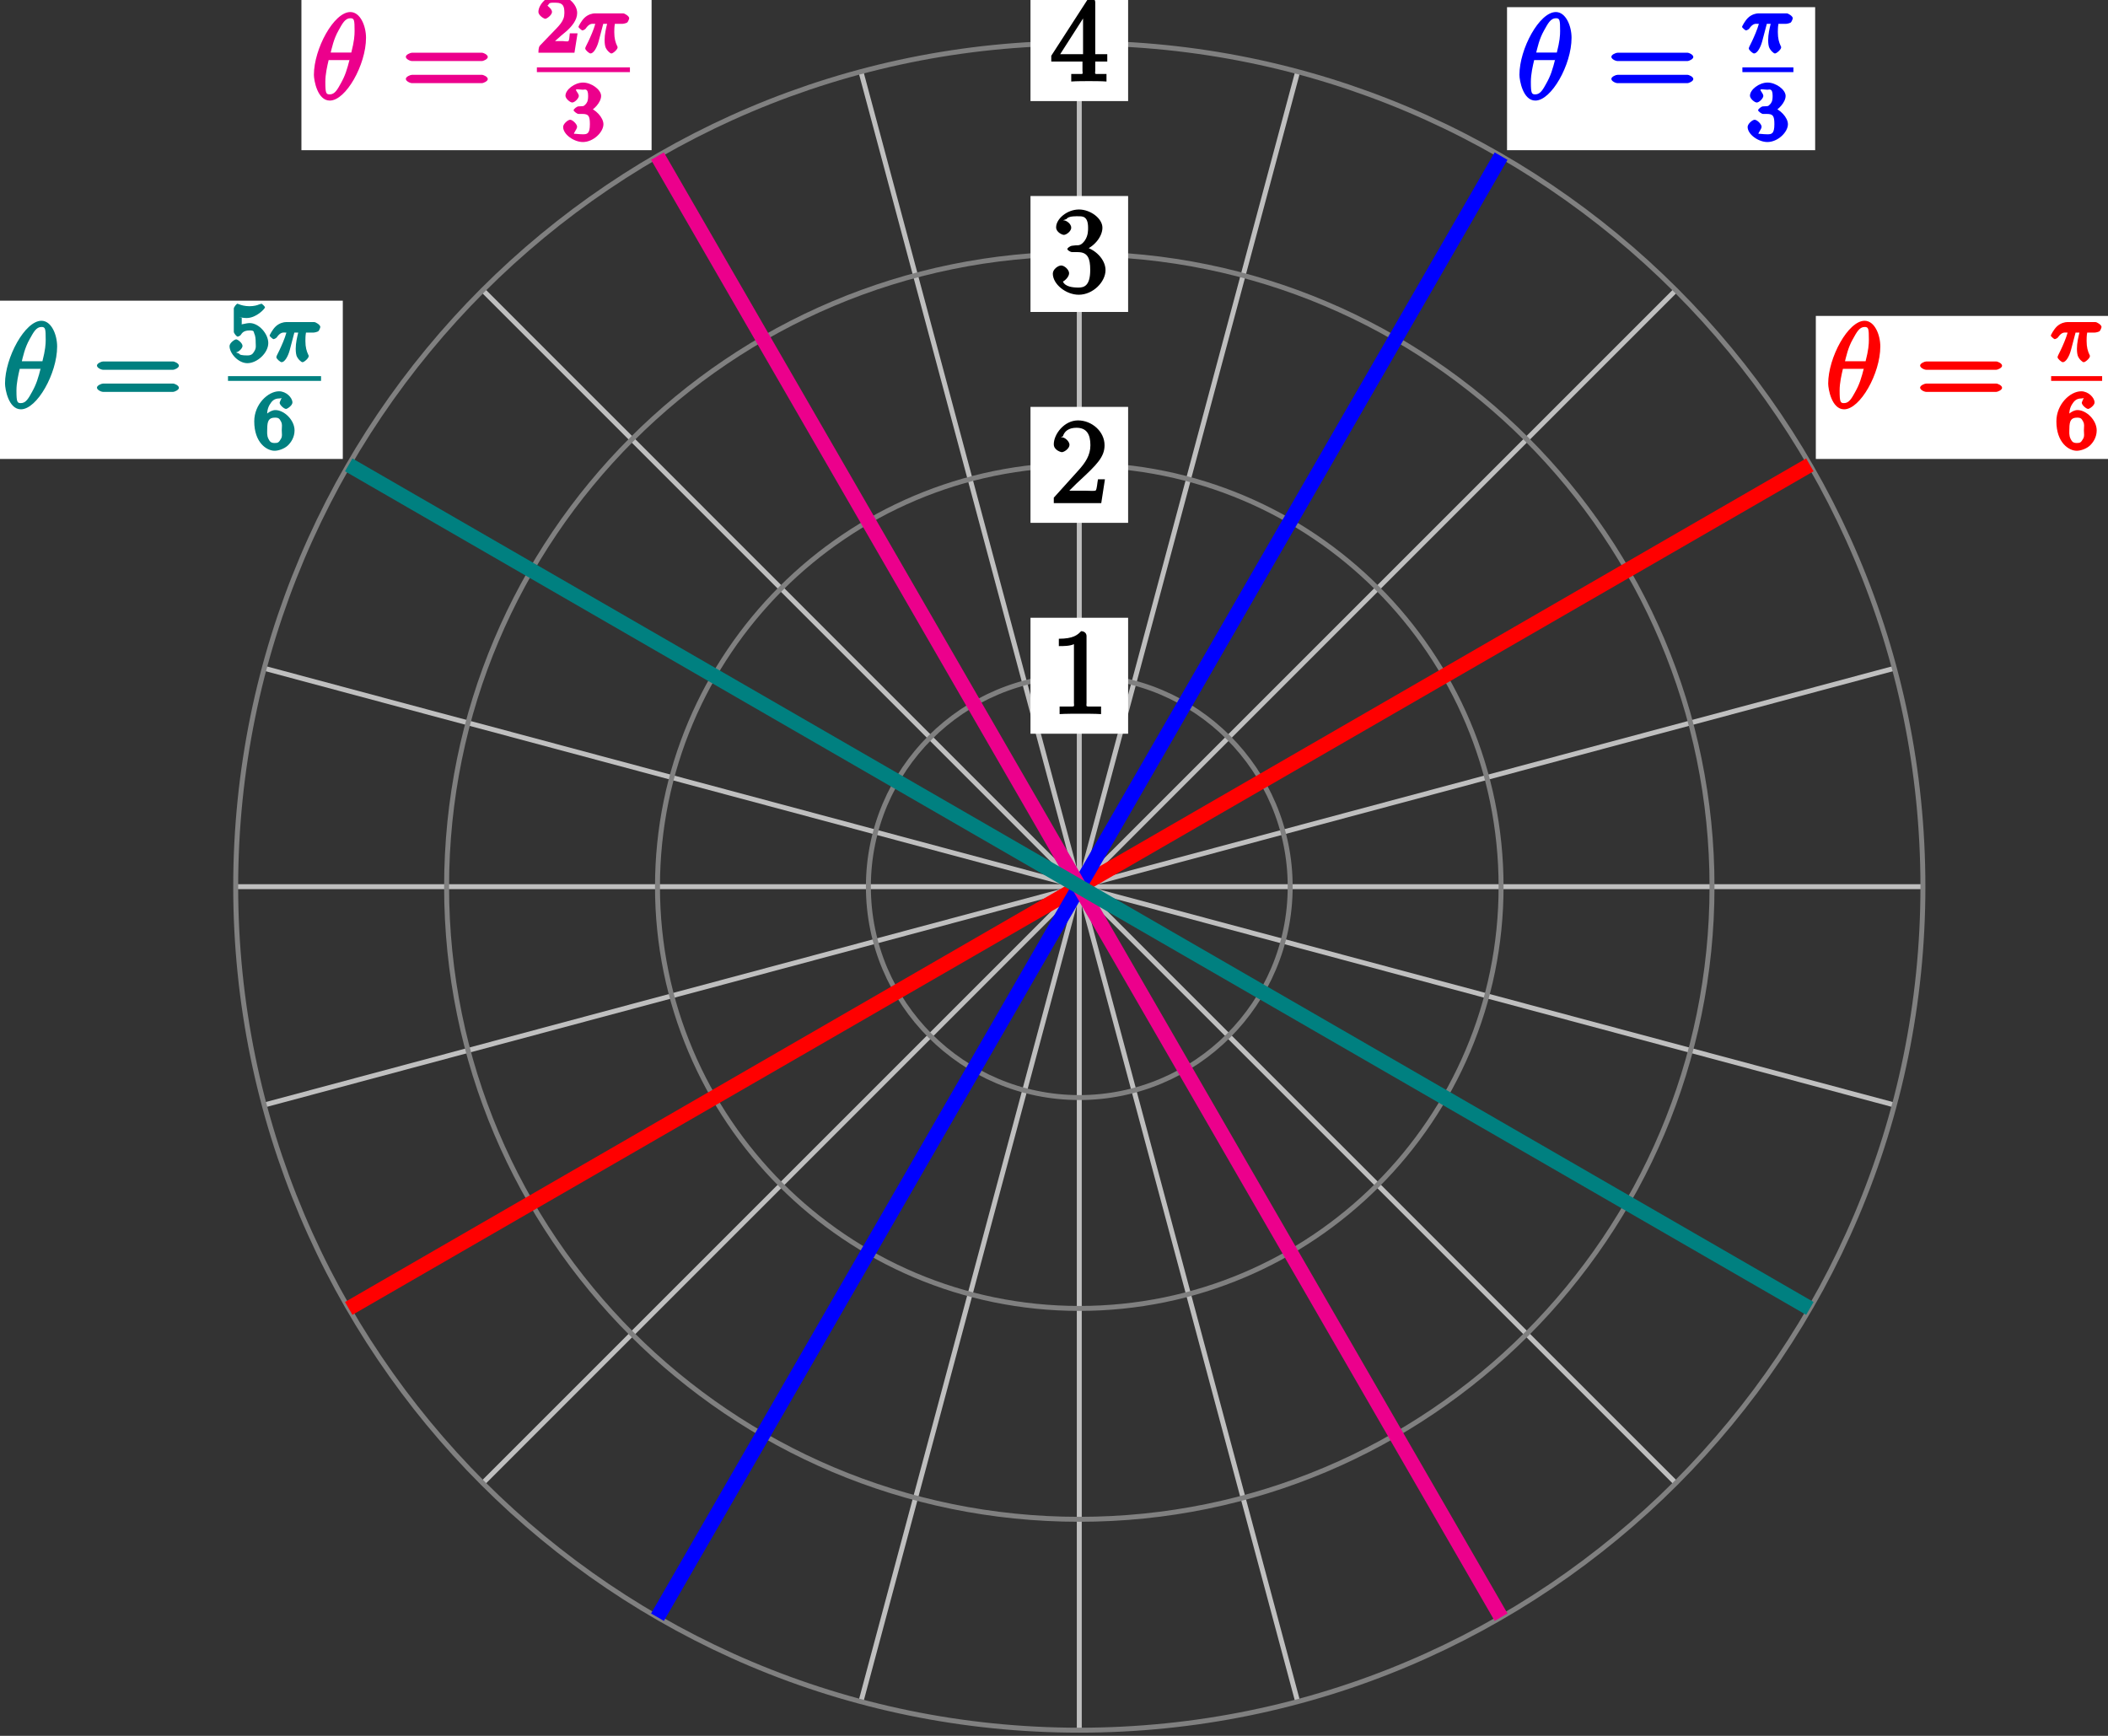 <?xml version="1.0" encoding="UTF-8"?>
<svg xmlns="http://www.w3.org/2000/svg" xmlns:xlink="http://www.w3.org/1999/xlink" width="170pt" height="140pt" viewBox="0 0 170 140" version="1.1">
<rect x="0" y="0" width="170" height="140" fill="#333333" stroke="none"/>
<defs>
<g>
<symbol overflow="visible" id="glyph0-0">
<path style="stroke:none;" d=""/>
</symbol>
<symbol overflow="visible" id="glyph0-1">
<path style="stroke:none;" d="M 2.922 -6.281 C 2.922 -6.5 2.75 -6.672 2.484 -6.672 C 2.203 -6.375 1.859 -6.062 0.688 -6.062 L 0.688 -5.469 C 1.094 -5.469 1.562 -5.469 1.906 -5.625 L 1.906 -0.891 C 1.906 -0.547 2.062 -0.594 1.219 -0.594 L 0.75 -0.594 L 0.75 0.016 C 1.188 -0.016 2.109 -0.016 2.422 -0.016 C 2.75 -0.016 3.656 -0.016 4.094 0.016 L 4.094 -0.594 L 3.625 -0.594 C 2.781 -0.594 2.922 -0.547 2.922 -0.891 Z M 2.922 -6.281 "/>
</symbol>
<symbol overflow="visible" id="glyph0-2">
<path style="stroke:none;" d="M 4.203 -1.922 L 3.844 -1.922 C 3.781 -1.594 3.766 -1.188 3.672 -1.031 C 3.609 -0.953 3.188 -1 2.891 -1 L 1.125 -1 L 1.25 -0.734 C 1.5 -0.953 2.078 -1.562 2.328 -1.781 C 3.781 -3.125 4.375 -3.734 4.375 -4.672 C 4.375 -5.781 3.344 -6.672 2.234 -6.672 C 1.125 -6.672 0.281 -5.562 0.281 -4.75 C 0.281 -4.25 0.891 -4.109 0.922 -4.109 C 1.125 -4.109 1.547 -4.406 1.547 -4.703 C 1.547 -4.969 1.188 -5.312 0.922 -5.312 C 0.828 -5.312 0.812 -5.312 1.016 -5.391 C 1.141 -5.797 1.484 -6.078 2.109 -6.078 C 2.922 -6.078 3.234 -5.562 3.234 -4.672 C 3.234 -3.859 2.828 -3.266 2.281 -2.656 L 0.281 -0.438 L 0.281 0 L 4.109 0 L 4.406 -1.922 Z M 4.203 -1.922 "/>
</symbol>
<symbol overflow="visible" id="glyph0-3">
<path style="stroke:none;" d="M 1.766 -3.75 C 1.594 -3.734 1.375 -3.562 1.375 -3.484 C 1.375 -3.391 1.609 -3.234 1.781 -3.234 L 2.219 -3.234 C 3.031 -3.234 3.219 -2.719 3.219 -1.797 C 3.219 -0.547 2.75 -0.375 2.281 -0.375 C 1.812 -0.375 1.203 -0.438 1.016 -0.859 C 1.062 -0.859 1.516 -1.188 1.516 -1.531 C 1.516 -1.812 1.141 -2.156 0.875 -2.156 C 0.641 -2.156 0.203 -1.859 0.203 -1.5 C 0.203 -0.656 1.25 0.203 2.297 0.203 C 3.438 0.203 4.453 -0.828 4.453 -1.781 C 4.453 -2.672 3.578 -3.516 2.656 -3.688 L 2.656 -3.359 C 3.484 -3.609 4.203 -4.453 4.203 -5.203 C 4.203 -5.953 3.234 -6.672 2.312 -6.672 C 1.359 -6.672 0.469 -5.922 0.469 -5.234 C 0.469 -4.844 0.953 -4.625 1.094 -4.625 C 1.297 -4.625 1.688 -4.922 1.688 -5.203 C 1.688 -5.516 1.297 -5.797 1.078 -5.797 C 1.016 -5.797 1 -5.797 1.312 -5.906 C 1.453 -6.172 2.234 -6.125 2.281 -6.125 C 2.594 -6.125 3.047 -6.141 3.047 -5.203 C 3.047 -5.016 3.062 -4.594 2.797 -4.188 C 2.5 -3.766 2.297 -3.781 2.047 -3.781 Z M 1.766 -3.75 "/>
</symbol>
<symbol overflow="visible" id="glyph0-4">
<path style="stroke:none;" d="M 3.625 -6.375 C 3.625 -6.562 3.453 -6.766 3.312 -6.766 C 3.234 -6.766 3.094 -6.719 3.016 -6.609 L 0.078 -2.062 L 0.078 -1.594 L 2.594 -1.594 L 2.594 -0.875 C 2.594 -0.531 2.75 -0.594 2.062 -0.594 L 1.688 -0.594 L 1.688 0.016 C 2.078 -0.016 2.844 -0.016 3.109 -0.016 C 3.375 -0.016 4.141 -0.016 4.531 0.016 L 4.531 -0.594 L 4.172 -0.594 C 3.484 -0.594 3.625 -0.531 3.625 -0.875 L 3.625 -1.594 L 4.594 -1.594 L 4.594 -2.188 L 3.625 -2.188 Z M 2.641 -5.625 L 2.641 -2.188 L 0.797 -2.188 L 2.938 -5.531 Z M 2.641 -5.625 "/>
</symbol>
<symbol overflow="visible" id="glyph0-5">
<path style="stroke:none;" d="M 6.453 -3.094 C 6.594 -3.094 6.938 -3.25 6.938 -3.422 C 6.938 -3.609 6.594 -3.766 6.453 -3.766 L 0.828 -3.766 C 0.688 -3.766 0.328 -3.609 0.328 -3.438 C 0.328 -3.25 0.672 -3.094 0.828 -3.094 Z M 6.453 -1.312 C 6.594 -1.312 6.938 -1.469 6.938 -1.641 C 6.938 -1.828 6.594 -1.984 6.453 -1.984 L 0.828 -1.984 C 0.688 -1.984 0.328 -1.828 0.328 -1.656 C 0.328 -1.469 0.672 -1.312 0.828 -1.312 Z M 6.453 -1.312 "/>
</symbol>
<symbol overflow="visible" id="glyph1-0">
<path style="stroke:none;" d=""/>
</symbol>
<symbol overflow="visible" id="glyph1-1">
<path style="stroke:none;" d="M 4.406 -4.969 C 4.406 -5.938 3.938 -7.047 3.141 -7.047 C 1.812 -7.047 0.203 -4.078 0.203 -1.984 C 0.203 -1.547 0.484 0.094 1.484 0.094 C 2.781 0.094 4.406 -2.797 4.406 -4.969 Z M 1.516 -3.609 C 1.656 -4.172 1.797 -4.875 2.188 -5.562 C 2.5 -6.125 2.719 -6.547 3.141 -6.547 C 3.453 -6.547 3.484 -6.422 3.484 -5.516 C 3.484 -5.156 3.453 -4.688 3.219 -3.781 L 1.547 -3.781 Z M 3.109 -3.328 C 2.875 -2.391 2.719 -1.906 2.375 -1.297 C 2.109 -0.812 1.891 -0.406 1.484 -0.406 C 1.188 -0.406 1.125 -0.484 1.125 -1.422 C 1.125 -2.047 1.281 -2.703 1.391 -3.172 L 3.062 -3.172 Z M 3.109 -3.328 "/>
</symbol>
<symbol overflow="visible" id="glyph2-0">
<path style="stroke:none;" d=""/>
</symbol>
<symbol overflow="visible" id="glyph2-1">
<path style="stroke:none;" d="M 1.812 -2.328 L 2.281 -2.328 C 2.188 -1.953 2.078 -1.484 2.078 -1.016 C 2.078 -0.969 2.078 -0.688 2.141 -0.469 C 2.234 -0.203 2.516 0.062 2.625 0.062 C 2.766 0.062 3.125 -0.266 3.125 -0.422 C 3.125 -0.469 3.125 -0.484 3.094 -0.531 C 2.953 -0.828 2.859 -1.141 2.859 -1.656 C 2.859 -1.797 2.859 -2.078 2.906 -2.328 L 3.516 -2.328 C 3.625 -2.328 3.844 -2.391 3.906 -2.438 C 3.984 -2.516 4.062 -2.734 4.062 -2.781 C 4.062 -2.953 3.688 -3.172 3.578 -3.172 L 1.281 -3.172 C 1.141 -3.172 0.75 -3.109 0.438 -2.797 C 0.203 -2.562 -0.031 -2.125 -0.031 -2.078 C -0.031 -2.031 0.234 -1.797 0.281 -1.797 C 0.344 -1.797 0.5 -1.875 0.547 -1.938 C 0.859 -2.391 1.078 -2.328 1.234 -2.328 L 1.328 -2.328 C 1.203 -1.859 0.922 -1.234 0.766 -0.906 C 0.578 -0.531 0.516 -0.406 0.516 -0.344 C 0.516 -0.203 0.844 0.062 0.938 0.062 C 1.188 0.062 1.453 -0.391 1.594 -0.906 L 1.969 -2.328 Z M 1.812 -2.328 "/>
</symbol>
<symbol overflow="visible" id="glyph3-0">
<path style="stroke:none;" d=""/>
</symbol>
<symbol overflow="visible" id="glyph3-1">
<path style="stroke:none;" d="M 1.094 -2.328 C 1.094 -2.844 1.078 -3.172 1.297 -3.562 C 1.484 -3.875 1.672 -4.078 2.078 -4.078 C 2.203 -4.078 2.344 -4.125 2.266 -4.234 C 2.359 -4.234 2.109 -3.812 2.109 -3.734 C 2.109 -3.547 2.469 -3.234 2.625 -3.234 C 2.734 -3.234 3.141 -3.516 3.141 -3.75 C 3.141 -4.141 2.641 -4.656 2.062 -4.656 C 1.172 -4.656 0.062 -3.609 0.062 -2.234 C 0.062 -0.5 1.078 0.141 1.703 0.141 C 2.016 0.141 2.484 -0.016 2.766 -0.281 C 3.031 -0.531 3.312 -0.953 3.312 -1.5 C 3.312 -2.344 2.469 -3.141 1.766 -3.141 C 1.297 -3.141 0.812 -2.641 0.656 -2.328 Z M 1.703 -0.484 C 1.359 -0.484 1.297 -0.656 1.203 -0.828 C 1.062 -1.109 1.109 -1.406 1.109 -1.641 C 1.109 -2.281 1.25 -2.531 1.734 -2.531 C 2.047 -2.531 2.094 -2.438 2.219 -2.219 C 2.344 -1.969 2.281 -1.844 2.281 -1.516 C 2.281 -1.188 2.344 -1.047 2.219 -0.828 C 2.047 -0.531 1.984 -0.484 1.703 -0.484 Z M 1.703 -0.484 "/>
</symbol>
<symbol overflow="visible" id="glyph3-2">
<path style="stroke:none;" d="M 1.609 -2.125 C 2.109 -2.125 2.219 -1.969 2.219 -1.297 C 2.219 -0.5 1.984 -0.484 1.641 -0.484 C 1.297 -0.484 0.969 -0.547 0.969 -0.516 C 0.828 -0.516 1.188 -0.875 1.188 -1.094 C 1.188 -1.297 0.828 -1.656 0.625 -1.656 C 0.453 -1.656 0.062 -1.328 0.062 -1.078 C 0.062 -0.469 0.938 0.141 1.656 0.141 C 2.5 0.141 3.312 -0.656 3.312 -1.297 C 3.312 -1.828 2.672 -2.531 2.031 -2.672 L 2.031 -2.25 C 2.531 -2.422 3.125 -3.062 3.125 -3.578 C 3.125 -4.094 2.328 -4.656 1.672 -4.656 C 0.984 -4.656 0.25 -4.078 0.25 -3.594 C 0.25 -3.359 0.625 -3.047 0.797 -3.047 C 1 -3.047 1.328 -3.391 1.328 -3.578 C 1.328 -3.812 0.922 -4.125 1.188 -4.109 C 1.188 -4.125 1.531 -4.078 1.656 -4.078 C 1.812 -4.078 2.078 -4.234 2.078 -3.578 C 2.078 -3.125 1.969 -3.016 1.875 -2.906 C 1.688 -2.703 1.688 -2.766 1.297 -2.734 C 1.172 -2.734 0.906 -2.516 0.906 -2.422 C 0.906 -2.344 1.188 -2.125 1.297 -2.125 Z M 1.609 -2.125 "/>
</symbol>
<symbol overflow="visible" id="glyph3-3">
<path style="stroke:none;" d="M 1.938 -1.359 C 2.047 -1.453 2.312 -1.672 2.422 -1.766 C 2.812 -2.125 3.25 -2.625 3.25 -3.203 C 3.25 -3.953 2.406 -4.656 1.609 -4.656 C 0.844 -4.656 0.125 -3.875 0.125 -3.297 C 0.125 -2.984 0.594 -2.734 0.672 -2.734 C 0.812 -2.734 1.219 -3.047 1.219 -3.281 C 1.219 -3.609 0.688 -3.828 0.906 -3.828 C 1 -4.078 1.219 -4.031 1.531 -4.031 C 2.125 -4.031 2.219 -3.734 2.219 -3.203 C 2.219 -2.531 1.812 -2.203 1.062 -1.422 L 0.266 -0.594 C 0.188 -0.531 0.125 -0.375 0.125 0 L 3.031 0 L 3.281 -1.562 L 2.656 -1.562 C 2.609 -1.219 2.625 -1.047 2.547 -0.938 C 2.5 -0.875 2.172 -0.938 2.078 -0.938 L 0.938 -0.938 L 1.078 -0.594 Z M 1.938 -1.359 "/>
</symbol>
<symbol overflow="visible" id="glyph3-4">
<path style="stroke:none;" d="M 0.891 -3.578 C 0.969 -3.562 1.234 -3.5 1.5 -3.5 C 2.297 -3.5 2.984 -4.266 2.984 -4.359 C 2.984 -4.438 2.734 -4.656 2.703 -4.656 C 2.688 -4.656 2.531 -4.594 2.5 -4.594 C 2.375 -4.531 2.078 -4.453 1.734 -4.453 C 1.359 -4.453 1.047 -4.547 0.938 -4.594 C 0.938 -4.594 0.766 -4.656 0.766 -4.656 C 0.688 -4.656 0.469 -4.375 0.469 -4.266 L 0.469 -2.391 C 0.469 -2.281 0.688 -2 0.781 -2 C 0.828 -2 1 -2.078 1.031 -2.141 C 1.109 -2.234 1.203 -2.5 1.75 -2.5 C 2.109 -2.5 2.062 -2.406 2.109 -2.281 C 2.219 -2.062 2.234 -1.766 2.234 -1.516 C 2.234 -1.281 2.297 -1.078 2.109 -0.797 C 2 -0.609 1.891 -0.484 1.562 -0.484 C 1.141 -0.484 0.938 -0.531 0.906 -0.625 C 0.609 -0.734 0.641 -0.734 0.656 -0.734 C 0.828 -0.734 1.172 -1.047 1.172 -1.25 C 1.172 -1.484 0.781 -1.781 0.656 -1.781 C 0.547 -1.781 0.125 -1.5 0.125 -1.234 C 0.125 -0.656 0.828 0.141 1.562 0.141 C 2.359 0.141 3.25 -0.688 3.25 -1.484 C 3.25 -2.219 2.5 -3.094 1.75 -3.094 C 1.438 -3.094 0.984 -2.922 1.109 -3.031 L 1.109 -3.516 Z M 0.891 -3.578 "/>
</symbol>
</g>
</defs>
<g id="surface1">
<path style="fill:none;stroke-width:0.399;stroke-linecap:butt;stroke-linejoin:miter;stroke:rgb(75%,75%,75%);stroke-opacity:1;stroke-miterlimit:10;" d="M -0.001 -0.002 L 68.034 -0.002 " transform="matrix(1,0,0,-1,87.04,71.51)"/>
<path style="fill:none;stroke-width:0.399;stroke-linecap:butt;stroke-linejoin:miter;stroke:rgb(75%,75%,75%);stroke-opacity:1;stroke-miterlimit:10;" d="M -0.001 -0.002 L 65.714 17.608 " transform="matrix(1,0,0,-1,87.04,71.51)"/>
<path style="fill:none;stroke-width:0.399;stroke-linecap:butt;stroke-linejoin:miter;stroke:rgb(75%,75%,75%);stroke-opacity:1;stroke-miterlimit:10;" d="M -0.001 -0.002 L 58.917 34.018 " transform="matrix(1,0,0,-1,87.04,71.51)"/>
<path style="fill:none;stroke-width:0.399;stroke-linecap:butt;stroke-linejoin:miter;stroke:rgb(75%,75%,75%);stroke-opacity:1;stroke-miterlimit:10;" d="M -0.001 -0.002 L 48.108 48.108 " transform="matrix(1,0,0,-1,87.04,71.51)"/>
<path style="fill:none;stroke-width:0.399;stroke-linecap:butt;stroke-linejoin:miter;stroke:rgb(75%,75%,75%);stroke-opacity:1;stroke-miterlimit:10;" d="M -0.001 -0.002 L 34.015 58.92 " transform="matrix(1,0,0,-1,87.04,71.51)"/>
<path style="fill:none;stroke-width:0.399;stroke-linecap:butt;stroke-linejoin:miter;stroke:rgb(75%,75%,75%);stroke-opacity:1;stroke-miterlimit:10;" d="M -0.001 -0.002 L 17.608 65.713 " transform="matrix(1,0,0,-1,87.04,71.51)"/>
<path style="fill:none;stroke-width:0.399;stroke-linecap:butt;stroke-linejoin:miter;stroke:rgb(75%,75%,75%);stroke-opacity:1;stroke-miterlimit:10;" d="M -0.001 -0.002 L -0.001 68.033 " transform="matrix(1,0,0,-1,87.04,71.51)"/>
<path style="fill:none;stroke-width:0.399;stroke-linecap:butt;stroke-linejoin:miter;stroke:rgb(75%,75%,75%);stroke-opacity:1;stroke-miterlimit:10;" d="M -0.001 -0.002 L -17.606 65.713 " transform="matrix(1,0,0,-1,87.04,71.51)"/>
<path style="fill:none;stroke-width:0.399;stroke-linecap:butt;stroke-linejoin:miter;stroke:rgb(75%,75%,75%);stroke-opacity:1;stroke-miterlimit:10;" d="M -0.001 -0.002 L -34.017 58.92 " transform="matrix(1,0,0,-1,87.04,71.51)"/>
<path style="fill:none;stroke-width:0.399;stroke-linecap:butt;stroke-linejoin:miter;stroke:rgb(75%,75%,75%);stroke-opacity:1;stroke-miterlimit:10;" d="M -0.001 -0.002 L -48.106 48.108 " transform="matrix(1,0,0,-1,87.04,71.51)"/>
<path style="fill:none;stroke-width:0.399;stroke-linecap:butt;stroke-linejoin:miter;stroke:rgb(75%,75%,75%);stroke-opacity:1;stroke-miterlimit:10;" d="M -0.001 -0.002 L -58.919 34.018 " transform="matrix(1,0,0,-1,87.04,71.51)"/>
<path style="fill:none;stroke-width:0.399;stroke-linecap:butt;stroke-linejoin:miter;stroke:rgb(75%,75%,75%);stroke-opacity:1;stroke-miterlimit:10;" d="M -0.001 -0.002 L -65.716 17.608 " transform="matrix(1,0,0,-1,87.04,71.51)"/>
<path style="fill:none;stroke-width:0.399;stroke-linecap:butt;stroke-linejoin:miter;stroke:rgb(75%,75%,75%);stroke-opacity:1;stroke-miterlimit:10;" d="M -0.001 -0.002 L -68.032 -0.002 " transform="matrix(1,0,0,-1,87.04,71.51)"/>
<path style="fill:none;stroke-width:0.399;stroke-linecap:butt;stroke-linejoin:miter;stroke:rgb(75%,75%,75%);stroke-opacity:1;stroke-miterlimit:10;" d="M -0.001 -0.002 L -65.716 -17.607 " transform="matrix(1,0,0,-1,87.04,71.51)"/>
<path style="fill:none;stroke-width:0.399;stroke-linecap:butt;stroke-linejoin:miter;stroke:rgb(75%,75%,75%);stroke-opacity:1;stroke-miterlimit:10;" d="M -0.001 -0.002 L -58.919 -34.017 " transform="matrix(1,0,0,-1,87.04,71.51)"/>
<path style="fill:none;stroke-width:0.399;stroke-linecap:butt;stroke-linejoin:miter;stroke:rgb(75%,75%,75%);stroke-opacity:1;stroke-miterlimit:10;" d="M -0.001 -0.002 L -48.106 -48.107 " transform="matrix(1,0,0,-1,87.04,71.51)"/>
<path style="fill:none;stroke-width:0.399;stroke-linecap:butt;stroke-linejoin:miter;stroke:rgb(75%,75%,75%);stroke-opacity:1;stroke-miterlimit:10;" d="M -0.001 -0.002 L -34.017 -58.92 " transform="matrix(1,0,0,-1,87.04,71.51)"/>
<path style="fill:none;stroke-width:0.399;stroke-linecap:butt;stroke-linejoin:miter;stroke:rgb(75%,75%,75%);stroke-opacity:1;stroke-miterlimit:10;" d="M -0.001 -0.002 L -17.606 -65.717 " transform="matrix(1,0,0,-1,87.04,71.51)"/>
<path style="fill:none;stroke-width:0.399;stroke-linecap:butt;stroke-linejoin:miter;stroke:rgb(75%,75%,75%);stroke-opacity:1;stroke-miterlimit:10;" d="M -0.001 -0.002 L -0.001 -68.033 " transform="matrix(1,0,0,-1,87.04,71.51)"/>
<path style="fill:none;stroke-width:0.399;stroke-linecap:butt;stroke-linejoin:miter;stroke:rgb(75%,75%,75%);stroke-opacity:1;stroke-miterlimit:10;" d="M -0.001 -0.002 L 17.608 -65.717 " transform="matrix(1,0,0,-1,87.04,71.51)"/>
<path style="fill:none;stroke-width:0.399;stroke-linecap:butt;stroke-linejoin:miter;stroke:rgb(75%,75%,75%);stroke-opacity:1;stroke-miterlimit:10;" d="M -0.001 -0.002 L 34.015 -58.92 " transform="matrix(1,0,0,-1,87.04,71.51)"/>
<path style="fill:none;stroke-width:0.399;stroke-linecap:butt;stroke-linejoin:miter;stroke:rgb(75%,75%,75%);stroke-opacity:1;stroke-miterlimit:10;" d="M -0.001 -0.002 L 48.108 -48.107 " transform="matrix(1,0,0,-1,87.04,71.51)"/>
<path style="fill:none;stroke-width:0.399;stroke-linecap:butt;stroke-linejoin:miter;stroke:rgb(75%,75%,75%);stroke-opacity:1;stroke-miterlimit:10;" d="M -0.001 -0.002 L 58.917 -34.017 " transform="matrix(1,0,0,-1,87.04,71.51)"/>
<path style="fill:none;stroke-width:0.399;stroke-linecap:butt;stroke-linejoin:miter;stroke:rgb(75%,75%,75%);stroke-opacity:1;stroke-miterlimit:10;" d="M -0.001 -0.002 L 65.714 -17.607 " transform="matrix(1,0,0,-1,87.04,71.51)"/>
<path style="fill:none;stroke-width:0.399;stroke-linecap:butt;stroke-linejoin:miter;stroke:rgb(50%,50%,50%);stroke-opacity:1;stroke-miterlimit:10;" d="M 17.007 -0.002 C 17.007 9.393 9.394 17.01 -0.001 17.01 C -9.392 17.01 -17.009 9.393 -17.009 -0.002 C -17.009 -9.392 -9.392 -17.01 -0.001 -17.01 C 9.394 -17.01 17.007 -9.392 17.007 -0.002 Z M 17.007 -0.002 " transform="matrix(1,0,0,-1,87.04,71.51)"/>
<path style=" stroke:none;fill-rule:nonzero;fill:rgb(100%,100%,100%);fill-opacity:1;" d="M 90.977 49.824 L 83.105 49.824 L 83.105 59.176 L 90.977 59.176 Z M 90.977 49.824 "/>
<g style="fill:rgb(0%,0%,0%);fill-opacity:1;">
  <use xlink:href="#glyph0-1" x="84.702" y="57.578"/>
</g>
<path style="fill:none;stroke-width:0.399;stroke-linecap:butt;stroke-linejoin:miter;stroke:rgb(50%,50%,50%);stroke-opacity:1;stroke-miterlimit:10;" d="M 34.015 -0.002 C 34.015 18.787 18.788 34.018 -0.001 34.018 C -18.786 34.018 -34.017 18.787 -34.017 -0.002 C -34.017 -18.787 -18.786 -34.017 -0.001 -34.017 C 18.788 -34.017 34.015 -18.787 34.015 -0.002 Z M 34.015 -0.002 " transform="matrix(1,0,0,-1,87.04,71.51)"/>
<path style=" stroke:none;fill-rule:nonzero;fill:rgb(100%,100%,100%);fill-opacity:1;" d="M 90.977 32.816 L 83.105 32.816 L 83.105 42.168 L 90.977 42.168 Z M 90.977 32.816 "/>
<g style="fill:rgb(0%,0%,0%);fill-opacity:1;">
  <use xlink:href="#glyph0-2" x="84.702" y="40.578"/>
</g>
<path style="fill:none;stroke-width:0.399;stroke-linecap:butt;stroke-linejoin:miter;stroke:rgb(50%,50%,50%);stroke-opacity:1;stroke-miterlimit:10;" d="M 51.026 -0.002 C 51.026 28.182 28.179 51.026 -0.001 51.026 C -28.181 51.026 -51.024 28.182 -51.024 -0.002 C -51.024 -28.181 -28.181 -51.025 -0.001 -51.025 C 28.179 -51.025 51.026 -28.181 51.026 -0.002 Z M 51.026 -0.002 " transform="matrix(1,0,0,-1,87.04,71.51)"/>
<path style=" stroke:none;fill-rule:nonzero;fill:rgb(100%,100%,100%);fill-opacity:1;" d="M 90.977 15.809 L 83.105 15.809 L 83.105 25.16 L 90.977 25.16 Z M 90.977 15.809 "/>
<g style="fill:rgb(0%,0%,0%);fill-opacity:1;">
  <use xlink:href="#glyph0-3" x="84.702" y="23.568"/>
</g>
<path style="fill:none;stroke-width:0.399;stroke-linecap:butt;stroke-linejoin:miter;stroke:rgb(50%,50%,50%);stroke-opacity:1;stroke-miterlimit:10;" d="M 68.034 -0.002 C 68.034 37.572 37.573 68.033 -0.001 68.033 C -37.575 68.033 -68.032 37.572 -68.032 -0.002 C -68.032 -37.576 -37.575 -68.033 -0.001 -68.033 C 37.573 -68.033 68.034 -37.576 68.034 -0.002 Z M 68.034 -0.002 " transform="matrix(1,0,0,-1,87.04,71.51)"/>
<path style=" stroke:none;fill-rule:nonzero;fill:rgb(100%,100%,100%);fill-opacity:1;" d="M 90.977 -1.199 L 83.105 -1.199 L 83.105 8.152 L 90.977 8.152 Z M 90.977 -1.199 "/>
<g style="fill:rgb(0%,0%,0%);fill-opacity:1;">
  <use xlink:href="#glyph0-4" x="84.702" y="6.558"/>
</g>
<path style="fill:none;stroke-width:1.196;stroke-linecap:butt;stroke-linejoin:miter;stroke:rgb(100%,0%,0%);stroke-opacity:1;stroke-miterlimit:10;" d="M -58.919 -34.017 L 58.917 34.018 " transform="matrix(1,0,0,-1,87.04,71.51)"/>
<path style=" stroke:none;fill-rule:nonzero;fill:rgb(100%,100%,100%);fill-opacity:1;" d="M 171.285 25.48 L 146.438 25.48 L 146.438 37.016 L 171.285 37.016 Z M 171.285 25.48 "/>
<g style="fill:rgb(100%,0%,0%);fill-opacity:1;">
  <use xlink:href="#glyph1-1" x="147.232" y="32.918"/>
</g>
<g style="fill:rgb(100%,0%,0%);fill-opacity:1;">
  <use xlink:href="#glyph0-5" x="154.52" y="32.918"/>
</g>
<g style="fill:rgb(100%,0%,0%);fill-opacity:1;">
  <use xlink:href="#glyph2-1" x="165.416" y="29.15"/>
</g>
<path style="fill:none;stroke-width:0.478;stroke-linecap:butt;stroke-linejoin:miter;stroke:rgb(100%,0%,0%);stroke-opacity:1;stroke-miterlimit:10;" d="M 166.768 -123.522 L 171.909 -123.522 " transform="matrix(0.8,0,0,-0.8,32,-68.29)"/>
<g style="fill:rgb(100%,0%,0%);fill-opacity:1;">
  <use xlink:href="#glyph3-1" x="165.776" y="36.214"/>
</g>
<path style="fill:none;stroke-width:1.196;stroke-linecap:butt;stroke-linejoin:miter;stroke:rgb(0%,0%,100%);stroke-opacity:1;stroke-miterlimit:10;" d="M -34.017 -58.92 L 34.015 58.92 " transform="matrix(1,0,0,-1,87.04,71.51)"/>
<path style=" stroke:none;fill-rule:nonzero;fill:rgb(100%,100%,100%);fill-opacity:1;" d="M 146.383 0.578 L 121.535 0.578 L 121.535 12.113 L 146.383 12.113 Z M 146.383 0.578 "/>
<g style="fill:rgb(0%,0%,100%);fill-opacity:1;">
  <use xlink:href="#glyph1-1" x="122.332" y="8.018"/>
</g>
<g style="fill:rgb(0%,0%,100%);fill-opacity:1;">
  <use xlink:href="#glyph0-5" x="129.62" y="8.018"/>
</g>
<g style="fill:rgb(0%,0%,100%);fill-opacity:1;">
  <use xlink:href="#glyph2-1" x="140.516" y="4.25"/>
</g>
<path style="fill:none;stroke-width:0.478;stroke-linecap:butt;stroke-linejoin:miter;stroke:rgb(0%,0%,100%);stroke-opacity:1;stroke-miterlimit:10;" d="M 166.77 -123.519 L 171.911 -123.519 " transform="matrix(0.8,0,0,-0.8,7.1,-93.19)"/>
<g style="fill:rgb(0%,0%,100%);fill-opacity:1;">
  <use xlink:href="#glyph3-2" x="140.876" y="11.314"/>
</g>
<path style="fill:none;stroke-width:1.196;stroke-linecap:butt;stroke-linejoin:miter;stroke:rgb(92.549%,0%,54.9%);stroke-opacity:1;stroke-miterlimit:10;" d="M 34.015 -58.92 L -34.017 58.92 " transform="matrix(1,0,0,-1,87.04,71.51)"/>
<path style=" stroke:none;fill-rule:nonzero;fill:rgb(100%,100%,100%);fill-opacity:1;" d="M 52.547 -0.652 L 24.309 -0.652 L 24.309 12.113 L 52.547 12.113 Z M 52.547 -0.652 "/>
<g style="fill:rgb(92.549%,0%,54.9%);fill-opacity:1;">
  <use xlink:href="#glyph1-1" x="25.112" y="8.018"/>
</g>
<g style="fill:rgb(92.549%,0%,54.9%);fill-opacity:1;">
  <use xlink:href="#glyph0-5" x="32.4" y="8.018"/>
</g>
<g style="fill:rgb(92.549%,0%,54.9%);fill-opacity:1;">
  <use xlink:href="#glyph3-3" x="43.296" y="4.25"/>
</g>
<g style="fill:rgb(92.549%,0%,54.9%);fill-opacity:1;">
  <use xlink:href="#glyph2-1" x="46.68" y="4.25"/>
</g>
<path style="fill:none;stroke-width:0.478;stroke-linecap:butt;stroke-linejoin:miter;stroke:rgb(92.549%,0%,54.9%);stroke-opacity:1;stroke-miterlimit:10;" d="M 166.771 -123.519 L 176.151 -123.519 " transform="matrix(0.8,0,0,-0.8,-90.12,-93.19)"/>
<g style="fill:rgb(92.549%,0%,54.9%);fill-opacity:1;">
  <use xlink:href="#glyph3-2" x="45.352" y="11.314"/>
</g>
<path style="fill:none;stroke-width:1.196;stroke-linecap:butt;stroke-linejoin:miter;stroke:rgb(0%,50%,50%);stroke-opacity:1;stroke-miterlimit:10;" d="M 58.917 -34.017 L -58.919 34.018 " transform="matrix(1,0,0,-1,87.04,71.51)"/>
<path style=" stroke:none;fill-rule:nonzero;fill:rgb(100%,100%,100%);fill-opacity:1;" d="M 27.645 24.25 L -0.59 24.25 L -0.59 37.016 L 27.645 37.016 Z M 27.645 24.25 "/>
<g style="fill:rgb(0%,50%,50%);fill-opacity:1;">
  <use xlink:href="#glyph1-1" x="0.202" y="32.918"/>
</g>
<g style="fill:rgb(0%,50%,50%);fill-opacity:1;">
  <use xlink:href="#glyph0-5" x="7.49" y="32.918"/>
</g>
<g style="fill:rgb(0%,50%,50%);fill-opacity:1;">
  <use xlink:href="#glyph3-4" x="18.386" y="29.15"/>
</g>
<g style="fill:rgb(0%,50%,50%);fill-opacity:1;">
  <use xlink:href="#glyph2-1" x="21.77" y="29.15"/>
</g>
<path style="fill:none;stroke-width:0.478;stroke-linecap:butt;stroke-linejoin:miter;stroke:rgb(0%,50%,50%);stroke-opacity:1;stroke-miterlimit:10;" d="M 166.771 -123.522 L 176.151 -123.522 " transform="matrix(0.8,0,0,-0.8,-115.03,-68.29)"/>
<g style="fill:rgb(0%,50%,50%);fill-opacity:1;">
  <use xlink:href="#glyph3-1" x="20.442" y="36.214"/>
</g>
</g>
</svg>
